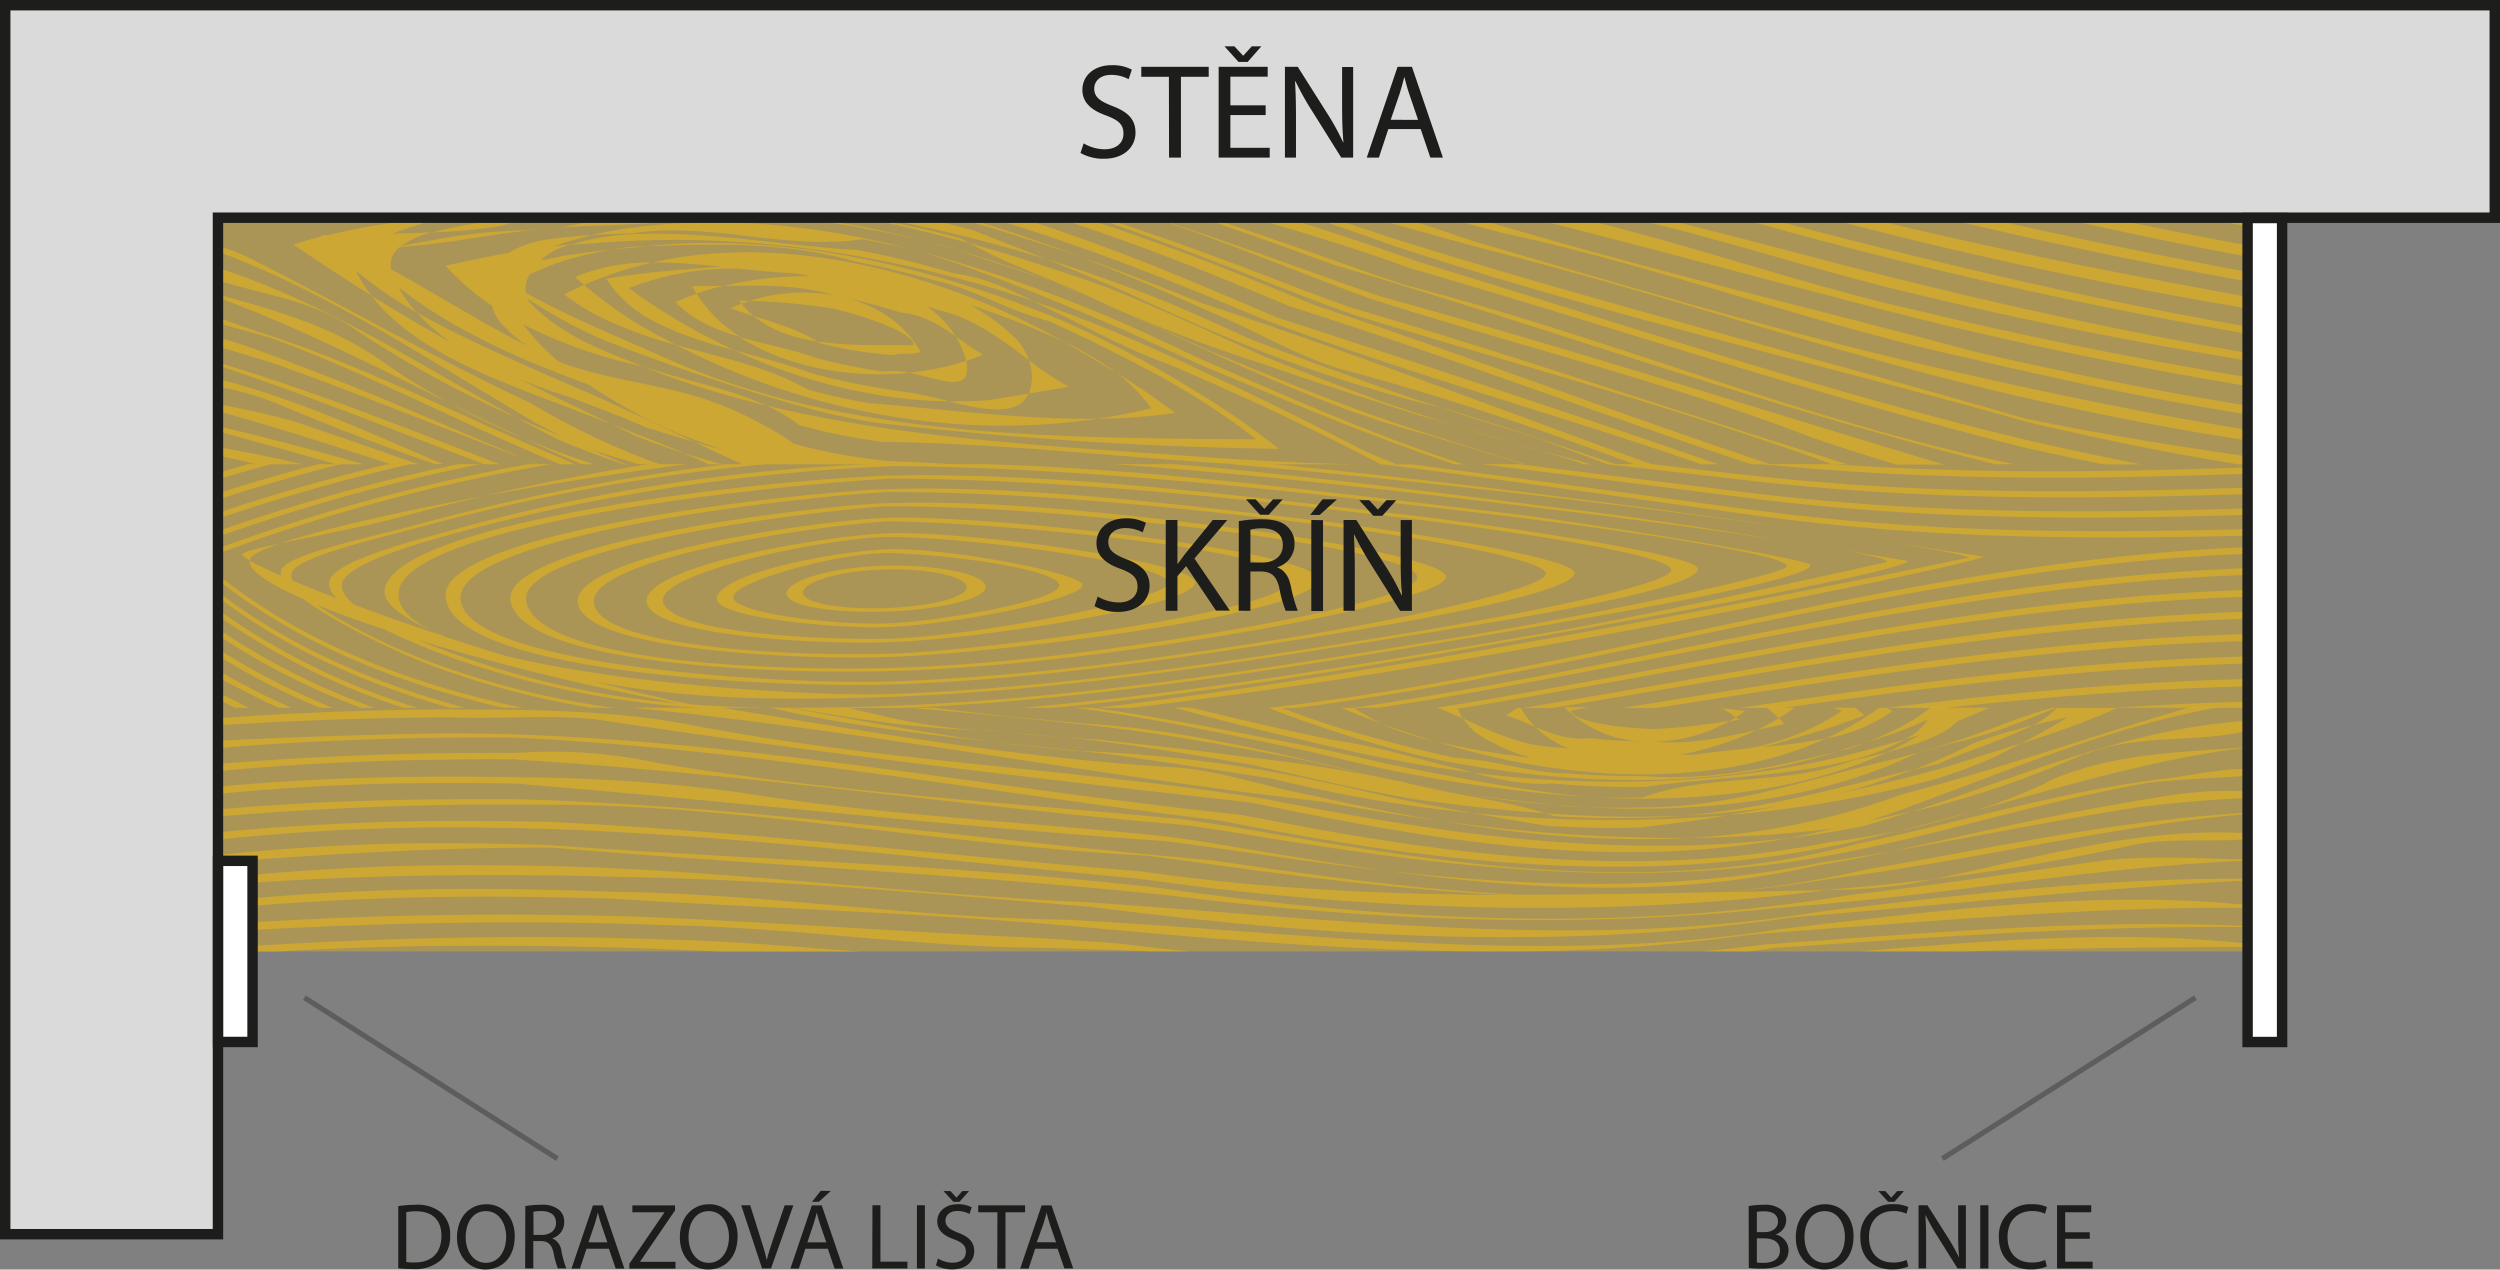 <svg id="Vrstva_1" data-name="Vrstva 1" xmlns="http://www.w3.org/2000/svg" width="479.79" height="243.64" viewBox="0 0 479.79 243.64"><rect x="0" y="0" width="479.79" height="243.64" fill="#808080" stroke="none"/><g style="opacity:0.37"><rect x="42.33" y="42.33" width="395.13" height="140.26" style="fill:#f1b90e"/></g><g style="opacity:0.49"><path d="M200.33,108.65c.51-.19,1-.38,1.55-.55l-2-.09C200,108.23,200.16,108.44,200.33,108.65Zm-25.1,19c-4.1-1.82-8.22-3.58-12.3-5.36-8.33-3.72-17.06-7.5-24.91-12a37.59,37.59,0,0,0,6.61,5.84q-7.74-4.32-15.27-9c8.88,11.58,26.59,17,41.76,23,1.43.53,2.83,1.06,4.23,1.6-2.23-1.09-4.47-2.17-6.68-3.26-3.73-1.75-7.4-3.57-11-5.41,3.18,1.32,6.42,2.47,9.59,3.49,5.05,1.88,10,3.71,14.5,5.72q4.71,1.53,9.48,2.86l-3.83-1.77C183.4,131.39,179.33,129.51,175.23,127.7Zm13.8,9.53c-2.25-.94-4.51-1.84-6.78-2.72s-4.54-1.85-6.9-2.75c1.61.79,3.21,1.58,4.84,2.36C183.1,135.25,186.05,136.27,189,137.23Zm25.75-21.36c-3.48-2.16-7.9-3.49-12.09-4.81C206,113.77,210.25,115.16,214.78,115.87Zm-16.58-6.31c1.42.53,2.94,1,4.49,1.5a15.84,15.84,0,0,1-2.36-2.41C199.61,108.93,198.89,109.23,198.2,109.56ZM177,112.88a80,80,0,0,0,10.74,3.67q-4.28-2.2-8.37-4.67a89.78,89.78,0,0,1-9.24-6.85c-1.29.56-2.58,1.17-3.85,1.82A44.27,44.27,0,0,0,177,112.88Zm36.85,9.1c-4.79-1.74-9.78-3-14.7-4.34A104.6,104.6,0,0,0,233,127q3.58.33,7.18.38a71.16,71.16,0,0,0-8.39-1.81A138.83,138.83,0,0,1,213.83,122Zm41.92,3a6.25,6.25,0,0,1-.34.92l7.71-1.31a61,61,0,0,1-7.64-5.08A9,9,0,0,1,255.75,125Zm-72.47-24.23-2.27,0a36.66,36.66,0,0,0-12.64,2.78c.57.51,1.16,1,1.74,1.5a70.16,70.16,0,0,1,10.81-3.73C181.7,101.09,182.49,100.9,183.28,100.72Zm6.84,1.29a158.18,158.18,0,0,0-15.78,1.79,24,24,0,0,0,7.41,7.21c5.34,3.12,11.3,4.95,17.38,6.63q-4.2-2-8.21-4.18a121.84,121.84,0,0,1-12.23-7.84,55.07,55.07,0,0,1,21-3.75c3.64.38,7.27.74,11,.91,1,.16,2,.35,3,.55a68.21,68.21,0,0,0-16.86,1.88c7.29-.15,14.23-.32,21.57,1.85a33.73,33.73,0,0,0-16.52,1,129.5,129.5,0,0,1,15.72,1.42c9.21,2.16,16.45,5.47,15.68,7.11-5.31-.1-12.15.24-18.5-.76.2.12.41.23.6.36a77.06,77.06,0,0,0,14.14,2.27c1.47-.43,3.77,0,5.16-.63-2.9-5.21-8-8.6-13.83-10.24,3.55.82,7,1.75,10.07,2.73,4.39.42,7.46,2.4,10.48,4.54a19,19,0,0,0-5.59-5.78l2.09.68c5.22,1.19,9.42,3.73,13.37,6.56,1.42,1,2.81,2.08,4.21,3.12a13.73,13.73,0,0,0-1.84-3.42,37.67,37.67,0,0,0-9.63-7.25c4.85,1.61,9.6,3.37,14.65,5.55,1.12.47,2.22,1,3.3,1.46l-1.25-.69c-22.34-12.28-51.71-20.22-77.43-14.41,4.48,0,8.84.38,13.18.82C194.3,101.66,192.18,101.83,190.12,102Zm37.4,19.64a120.65,120.65,0,0,1-12.9-2.63c-4.23-1.57-9.34-2.49-14.21-3.89l-.35-.11.71.47c8.48,5.25,20.09,7.36,30.86,6.47l.78-.07A13.91,13.91,0,0,0,227.52,121.65Zm12.69,5.72c1.91.47,3.84.93,5.67,1.21,4.34.69,8.09.43,9.53-2.71L248,127.13Q244.13,127.43,240.21,127.37ZM155.76,98.86c-4.13.74-8.18,1.6-12.23,2.48a48.14,48.14,0,0,0,8.94,7.69,7.88,7.88,0,0,0,2.39,4,22.42,22.42,0,0,0,4.45,3.74c-9-4.52-17.33-9.87-26.22-14.73a4.24,4.24,0,0,1,1.68-4.28c3.75-.25,7.5-.73,11.26-1.28,6.57-1,13.16-2.1,19.73-2.41l.29-.06-7.42.56a100.37,100.37,0,0,0-16,1.59c-2.56.43-5.1.91-7.63,1.38a18.12,18.12,0,0,1,5.9-2.59c-1.4.06-2.81.11-4.21.15l-3.36.08.45-.17c2.23-.81,4.73-1.6,7.26-2.34h-4.49c-3.77.5-7.53,1.08-11.27,1.84-1.49.3-3,.64-4.47,1l-1.18,0c.06.07.12.13.17.2q-2.75.69-5.48,1.55c5,3.43,10,6.69,15,9.84a27.77,27.77,0,0,1-3-4.81,79.45,79.45,0,0,0,11.63,8,27.46,27.46,0,0,1-3.45-4.81c8.33,6.53,18.46,11.65,28.81,15.75,2.56,1,5.17,2,7.79,3a105.9,105.9,0,0,0,14.59,8.23A113,113,0,0,0,197,136.71c-1.94-.5-3.87-1-5.8-1.55,2.27,1.05,4.54,2.11,6.81,3.15l2.55,1.15h40.75c-4.26-.24-8.54-.46-12.84-.63a110.93,110.93,0,0,1-18-3.29,70.49,70.49,0,0,0-18.39-9c-6.62-2-13.85-3-20.46-4.76-1.93-.5-3.8-1.06-5.59-1.72l-1-.47a45,45,0,0,1-6.56-6.94,97.33,97.33,0,0,0,23,8.06c-8.45-3.34-16-6.21-21.76-12.32a3.73,3.73,0,0,1-.46-.71A102.79,102.79,0,0,0,173,115.24c6.31,2.49,12.79,4.87,19.38,7.09s13.29,4.3,20,6.16a120.14,120.14,0,0,0,13.8,3,764.44,764.44,0,0,0,77.29,5c-2.65-2.1-5.4-4.13-8.22-6.06s-5.72-3.79-8.68-5.56c-3.82-2.33-7.76-4.59-11.81-6.74s-8.22-4.18-12.47-6.08C237.53,101.66,208.92,94.84,182,97.6c13-.45,26.74-.9,39.87,2.87,5.12,1,10.29,2.21,15.37,3.66,8,1.75,14.15,5.82,22,7.82,3.47,1.53,6.89,3.16,10.33,4.88s6.9,3.51,10.45,5.37q5,2.76,9.82,5.86t9.28,6.6c-33.84-.25-69.63-.17-101.38-10.91a136.57,136.57,0,0,1-13.34-5.3c-8.3-3.7-17-7.19-25.47-11.93a5.41,5.41,0,0,1,.72-3.48,60.45,60.45,0,0,1,6.15-2.5,71.11,71.11,0,0,1,9.83-2.32c-3.17.32-6.33.73-9.46,1.24-1.39.3-2.88.59-4.38.88a12.87,12.87,0,0,1,3.22-2.2c.81-.32,1.63-.59,2.46-.85-1.1.09-2.19.2-3.28.32q3.73-1.24,7.5-2.15c-2.61.16-5.22.4-7.85.74S157.85,97.37,155.76,98.86Zm77.31-.67,1.79.47c-.25-.08-.5-.17-.76-.24Zm-41.83-5.51H172.49c-2.16.39-4.31.82-6.44,1.34l3.75-.28C177,93.6,184.12,93.06,191.24,92.68Zm5.35,46.78c-2.54-.7-5.06-1.43-7.56-2.23,1.71.71,3.4,1.46,5.09,2.23Zm107.64-13.38c-5.19-2.22-10.44-4.51-15.74-6.81-4.25-2-8.58-4.07-13-6.08a295.13,295.13,0,0,0-40.65-14.53c13,4.1,25.78,9.45,38.68,14.92,4.21,1.93,8.43,3.87,12.72,5.81s8.44,3.58,12.67,5.34c12.52,5.24,25.14,10.31,38.26,14.73h1.71L334.5,138C324.73,134.68,314.6,130.52,304.23,126.08Zm-32-10.11a109.09,109.09,0,0,0,10.65,4.52q6.83,2.94,13.59,6c9,4.09,17.82,8.37,26.61,13h3.08c-2.11-.83-4.25-1.72-6.36-2.63-6.61-3.43-13.35-6.85-20.21-10.17q-5.13-2.49-10.37-4.88-6.6-3.18-13.48-6.15c-4.58-2-9.24-3.85-14-5.6q-2.64-1-5.32-1.86c1.89.94,3.74,1.88,5.62,2.72C265.42,112.58,268.78,114.32,272.22,116ZM174.66,94.79c-1,.2-2,.43-3,.67,2.49-.16,5-.25,7.43-.29,15.21-2.4,29.39,3.29,44.4,1.1,3.17.55,6.37,1.2,9.56,1.92C214.22,93.37,194.42,91.23,174.66,94.79Zm-16.45-2.11h-5.43c-3.47.53-7.1,1.09-10.29,1.87-.53.13-1,.27-1.55.41a116.06,116.06,0,0,0,12.88-1.18C155.28,93.38,156.75,93,158.21,92.68ZM446.4,130.61c-40-11.7-82-22.23-122-34.82q-4.66-1.59-9.35-3.11h-3.49q6.93,2.32,13.8,4.8c39.7,13.08,81.89,22.64,122,33.92q6.56,1.53,13.13,2.95c9,1.93,18,3.66,27.13,5.11h7.86v-.68c-10.74-1.46-21.47-3.07-32.19-4.95Q454.85,132.36,446.4,130.61Zm-299.89-9.44c-13.11-6.7-26-13.94-39.12-20.55a36.28,36.28,0,0,0-7-2.89v1.1c20.71,7.81,38.81,19.91,57.24,30.77a90.41,90.41,0,0,0,8.12,4.44q-4.43-1.72-8.75-3.63c2.92,1.59,5.86,3.14,8.83,4.61,3.94,1.62,7.92,3.08,11.93,4.44h.46c-2.12-.86-4.24-1.75-6.34-2.7q4.41,1.43,8.85,2.7h3.88a143.19,143.19,0,0,1-24.85-11.81C155.28,125.58,150.89,123.4,146.51,121.17Zm-46.16-19.25v2.42c8.27,2.46,17,3.74,24.35,8.26a205.42,205.42,0,0,0,28.07,15.91q2.08,1,4.19,1.9c-1.26-.69-2.53-1.38-3.79-2.09C136.1,118.79,119.5,108.19,100.35,101.92ZM279,128.7q-5.15,1.26-10.35,2a112.52,112.52,0,0,0,14.94-1.1q-4.53-3.39-9.35-6.48l-2.06-1.31A33.84,33.84,0,0,1,279,128.7Zm-54.32-1c-3.82-.66-7.69-1.51-11.53-2.56-5.68-3.19-11.8-5-17.95-6.61-2.48-.66-5-1.29-7.43-2,2.23,1.15,4.48,2.25,6.78,3.28,21.78,9.78,46.37,14.19,70.24,11.41,1.29-.14,2.57-.32,3.86-.51C254.3,130.9,239.59,128.92,224.63,127.7Zm-32.91-21c-1.45.51-2.83,1.06-4.09,1.65,3.2,3.41,7.69,5.27,12.43,6.66A26.89,26.89,0,0,1,191.72,106.71Zm54.92,11.7a58.29,58.29,0,0,1-5.24-3.51,17.55,17.55,0,0,1,2,4.74C244.49,119.27,245.59,118.86,246.64,118.41Zm-3,2.21c-.06-.34-.16-.65-.24-1a50.48,50.48,0,0,1-11,2.25C238.1,123,244.06,125.78,243.61,120.62ZM182,97.6l-2.62.09c-1.26.15-2.51.33-3.75.53,1.31-.13,2.62-.24,3.93-.34Zm45.37,37.55c22.81.26,45.87,3,68.32,4.31h23.06c-3.82-.07-7.63-.17-11.44-.34-5.29-.23-10.56-.55-15.81-.88-28.78-2.14-58.7-3.37-86.38-10.06a31.31,31.31,0,0,1,6.3,3.75A114.09,114.09,0,0,0,227.36,135.15Zm-27.83-8.4q2.78.75,5.58,1.43a61.47,61.47,0,0,0-7.75-2.86c-5.17-1.58-10.6-2.81-15.59-4.56l-.24-.06c1.19.48,2.41,1,3.65,1.47C189.87,123.91,194.66,125.42,199.53,126.75ZM270,120.32a59.37,59.37,0,0,0-8.08-4.5c3.52,1.94,6.91,4,10.17,6C271.45,121.32,270.76,120.81,270,120.32Zm-13.6-12.15c-4.63-2.31-9.46-4.59-15.42-5.38a178.23,178.23,0,0,0-18.36-4.45c-13.91-.77-28.83-3.79-43.9-3a47.6,47.6,0,0,0-11.3,2c1.33-.11,2.67-.2,4-.25C200.43,94.56,229.68,99.12,256.44,108.17Zm-64.72-1.46c1.61-.56,3.32-1.07,5.11-1.5-2,0-3.92.07-5.93.05C191.15,105.76,191.43,106.24,191.72,106.71Zm-91.37,26.56q11.15,3,22.18,6.19h5.32c-9.06-2.61-18.2-5.05-27.5-7.21Zm0-8.63a59.69,59.69,0,0,1,10.53,3q15.16,6.45,30.64,11.77H143c-14.29-6.12-27.91-12.41-42.69-16.22Zm0,3.37v1.36c11,3.08,21.85,6.56,32.7,10.09h5.43c-7.83-2.7-15.71-5.44-23.74-8.16C109.86,129.9,105.11,128.9,100.35,128Zm0,9.84c2.33.52,4.65,1.06,7,1.61h8.78c-5.2-1.21-10.45-2.3-15.76-3.22Zm227-32.91c-5-1.67-9.87-3.41-14.73-5.13q-10.31-3.66-20.75-7.13h-1.72c2.67.91,5.32,1.83,8,2.76q7.94,2.81,15.81,5.7c42.42,12.55,83.77,27.5,127.1,38.32h3.6l-3-.65C403.16,130.64,366.28,114.94,327.31,104.94ZM159.15,138.58l2.15.88h.27l-2.74-1Zm-58.8-18.51v.59c17,5.61,33.75,12.5,50.7,18.8H154l-4.12-1.58C133.51,131.56,117.3,125.14,100.35,120.07Zm346.12,14.6c-39.41-9.43-77.09-22.2-116-34Q323,98,315.48,95.55c-3-1-6-1.93-9-2.87h-6.4q6.72,1.89,13.38,4,7.67,2.42,15.26,5.15c39.2,11.39,78,24.4,117.31,34.29q6.57,1.47,13.15,2.83l2.55.52H469c-3.12-.61-6.24-1.23-9.35-1.89Q453,136.19,446.47,134.67Zm-294.61-2.42c-14.87-6.68-29.7-13.69-45.59-18.67-1.91-.65-3.89-1.4-5.92-2.13v1.09c3.36.87,6.74,1.78,10.26,2.86,14.42,5.38,28.27,12.24,42.22,18.54,4.23,1.91,8.47,3.77,12.74,5.52h2.8l-1.58-.73C161.78,136.66,156.82,134.47,151.86,132.25Zm-51.51-17V117c3.41,1,6.8,2,10.19,3.08,16.14,5.73,31.59,12.12,47.06,17.91l1.23.45C145.62,133,132.45,127,118.57,121.71,112.73,119.53,106.62,117,100.35,115.23Zm206.43-13.74c-8.42-3-16.87-6-25.36-8.81h-.14c8,2.84,15.89,5.85,23.77,8.91,5.19,2,10.36,4,15.78,6,28.05,9,56.47,15.8,85,26.72,5.49,1.89,10.85,3.61,16.21,5.19h9.1c-36.26-10.87-71.79-22.24-108.19-32.29C317.37,105.34,312.08,103.4,306.78,101.49Zm103.77-8.81c27.9,7.35,56.46,13.25,84.93,17.87v-2.17c-25.64-4.54-51.52-9.55-76.94-15.7Zm22.56,0c20.7,4.84,41.56,9.17,62.37,12.74v-1.79c-18-3.22-36.12-6.92-54.13-10.95Zm22.61,0c13.15,2.94,26.39,5.67,39.76,8V98.58q-15.24-2.77-30.35-5.9ZM435.93,122.3c-32.2-7-63.53-16.44-95.18-25.68q-5.85-2-11.7-3.94h-5.78L327.93,94q7.38,2.08,14.81,4.09c35.4,8.92,70.78,21.23,105.79,29q6.57,1.48,13.16,2.84c11.19,2.29,22.46,4.27,33.79,5.83v-1.95c-15.55-2.37-31-5.29-46.43-8.61Q442.47,123.81,435.93,122.3Zm55.65-29.62h-8.12q6,1.16,12,2.26V93.43Zm-64.52,17.51c-22-4.89-42.32-12.18-64.13-17.51h-9.16c25.33,6.37,51.75,13.71,77.17,20q8.55,2,17.15,3.89,23.57,5.1,47.39,8.86v-1.68c-17.9-2.86-35.71-6.19-53.42-10.12Q434.55,112,427.06,110.19ZM398.78,92.68h-5.29L399,94.22a969.63,969.63,0,0,0,96.45,21.24v-1.41c-32.41-5.3-64.66-12.94-96.08-21.2ZM259.57,104.33c-5.78-2.21-11.73-4.24-17.78-6C247.53,100.27,253.63,102.18,259.57,104.33Zm153.36-2.81c-11.39-3-23.09-6.06-34.29-8.84h-5.71C391.56,97.11,409,103,427.84,107.31q7.49,1.78,15,3.44c17.45,3.82,35,7,52.63,9.79v-1.47c-22.72-3.62-45.33-8.43-67.62-13.83Q420.36,103.43,412.93,101.52Zm24.19,16.35c-30.64-8.22-62.5-15.69-92.62-24.68l-1.7-.51h-5.37q4.62,1.25,9.27,2.45c30.48,6.54,59,17.45,90,24.14q6.54,1.58,13.1,3c15.1,3.38,30.31,6.32,45.64,8.51v-1.66c-15.17-2.22-30.25-5.08-45.24-8.34Q443.67,119.39,437.12,117.87Zm-84,18.9.17,0-.19,0Zm-1.29-.31,1.27.31-4.35-1.28ZM237.4,92.68h-7.89a288.07,288.07,0,0,1,29.34,7.41q-7.1-2.84-14.21-5.58C242.22,93.85,239.8,93.25,237.4,92.68Zm78.21,31.91c-5.12-1.93-10.25-3.94-15.39-6-4.88-2.24-9.83-4.51-14.83-6.74s-10.07-4.41-15.21-6.47c-8.54-3-17.27-5.9-26.09-8.36,7.79,4.38,17.16,7.35,24.87,11.06-3-1.36-6.18-2.61-9.39-3.78q5.19,2,10.19,4.17l1.33.67c1.08.48,2.16.94,3.25,1.4,2.18,1,4.36,2,6.55,3,6.59,3.09,13.21,6.19,20,9.11,5,2.16,10,4.23,15.16,6.12s10.42,3.59,15.85,5c4.7,1.43,9.43,2.86,14.15,4.32,1.35.41,2.69.84,4,1.27h.44l-1.74-.53q-7.57-2.33-15.15-4.75c-9.73-3-19.45-6.66-29.21-10.58-4.88-1.95-9.76-4-14.66-6q-6.13-2.81-12.4-5.64l-2.29-1.07q2.85,1.22,5.73,2.36,9.76,3.9,19.8,7.1,7.4,2.6,14.85,5t14.93,4.8c2.25.6,4.5,1.22,6.73,1.85q-3.08-.93-6.14-1.91C325.85,128.38,320.73,126.52,315.61,124.59ZM337.1,132l4.9,1.48,6.71,2c-2.51-.8-5-1.57-7.56-2.31ZM235.36,96.54c2.15.56,4.3,1.15,6.43,1.77l-1.61-.55Q237.77,97.12,235.36,96.54ZM213,92.68a89.31,89.31,0,0,1,11.32,1.59c3.62.61,7.31,1.37,11,2.27a186.8,186.8,0,0,0-18.67-3.86Zm149,46.78h1.35q-5-1.49-10.1-2.65C356.25,137.55,359.16,138.45,362,139.46ZM227.29,92.68h-1.22c6,1.23,12.05,2.71,18,4.37q-.81-.45-1.59-.93C237.39,94.73,232.3,93.59,227.29,92.68Zm-63.38,44.24c1.93.88,3.88,1.72,5.84,2.54H172c-4.51-1.5-8.93-3.11-13.26-4.89C160.46,135.36,162.16,136.15,163.91,136.92Zm130.78-34.39c-8.92-3.55-17.94-6.87-27.08-9.85h-5.13c9.17,3,18.21,6.36,27.17,9.92,5.33,2.13,10.62,4.32,15.93,6.54,29.78,9.42,58.94,20.5,88.56,30.32h3.66c-29.28-9.76-58.09-20.75-87.53-30.57C305.05,106.74,299.89,104.6,294.69,102.53Zm6.24.72c-9.75-3.72-19.58-7.31-29.5-10.57H269.7c10.87,3.73,21.61,7.89,32.3,12.11,5.4,2.13,10.84,4.26,16.63,6.23,31.29,9.52,60.84,17.49,91.09,28.44h2.95c-31.92-9.83-63.83-20.86-95.42-30.09C311.64,107.38,306.29,105.3,300.93,103.25ZM144.13,127.6a144.83,144.83,0,0,0,13.7,6.6l.91.37q-5.28-2.43-10.45-4.93ZM100.35,107v.62c15.21,5.66,29.27,12.85,43.78,20a129.87,129.87,0,0,1-12.86-8C122,113.1,111.3,110,100.35,107Zm186.41-2.65c-10.33-4.27-20.75-8.28-31.36-11.68h-5.67c11.41,3.47,22.64,7.54,33.71,11.95,5.45,2.16,10.85,4.41,16.26,6.68,28,10.69,56.27,18.23,84.82,28.15h3.28c-28-9.71-55.84-18.8-84.62-28.15C297.67,109,292.23,106.63,286.76,104.36ZM336.14,129l-1.59-.39,7.75,2.49c3.57,1.05,7.13,2.18,10.66,3.36q6.77,2.4,13.55,5h1.57c-6.92-2.39-13.92-4.64-20.85-7Q341.62,130.75,336.14,129Zm-22.72-7.79q-8-2.94-16-6c-5.13-2.41-10.31-4.73-15.56-6.92-7.45-3-15.15-5.76-23-8.21,5.16,2.07,10.32,4.19,15.51,6.44q4.9,2.28,9.91,4.55c6.68,3,13.52,5.89,20.62,8.51,5.08,1.82,10.21,3.54,15.41,5.12q7,2.13,14.25,3.86l-5.13-1.65C324.07,125.06,318.75,123.13,313.42,121.17Zm-41-19q-3.37-1.25-6.78-2.44,4.29,1.66,8.55,3.43c5.39,2.23,10.75,4.58,16.07,7,8.53,3.48,15.75,8,24.67,10.86,19.6,5.16,38.08,11.47,56.75,18.4H375c-28.75-10.39-57.21-21.39-86.23-30.91Q280.64,105.27,272.44,102.22Zm-29.06-9.54q11.28,3.21,22.28,7.1c-6.78-2.62-13.64-5-20.58-7.1Z" transform="translate(-58.03 -50.35)" style="fill:#f1b90e"/></g><g style="opacity:0.49"><path d="M324.59,194.5c-3.51-.86-7.06-1.61-10.71-2.13q-6.88-1.41-13.74-3t-13.69-3.25H283.2c4.66,1.26,9.34,2.5,14.09,3.68q5.25,1.31,10.55,2.51c4.5,1.11,9.05,2.15,13.67,3.09s9.27,1.78,14,2.5c1.75.26,3.5.49,5.25.71-1.93-.5-3.83-1-5.74-1.43C331.55,196.32,328.1,195.36,324.59,194.5Zm83.92-2.45a120,120,0,0,1-12.08,1.66c1.91-.5,3.78-1,5.6-1.58a138.91,138.91,0,0,0,13.78-4.48,22,22,0,0,0-1.74-1.48H410c.5.21,1,.41,1.49.63a48.24,48.24,0,0,1-18,7.2c-3.36.33-6.73.66-10.1,1.18-.95,0-1.91.06-2.86,0a60.82,60.82,0,0,0,14.73-4.75c-6.54,1.45-12.75,2.87-19.9,2.26a30.34,30.34,0,0,0,14.63-4,123,123,0,0,1-14.51,1.58c-8.84-.27-16.18-1.93-15.89-3.55,1-.19,2.16-.42,3.3-.65h-4.64A22.52,22.52,0,0,0,373,192.66c-3.41-.09-6.72-.3-9.76-.63-4.06.43-7.31-.8-10.56-2.18A19.35,19.35,0,0,0,359.1,194l-2.06-.22c-5-.12-9.41-1.65-13.66-3.48-1.54-.67-3.05-1.37-4.57-2.05a14.25,14.25,0,0,0,2.5,2.75,38.08,38.08,0,0,0,10.47,4.78c-4.77-.56-9.48-1.29-14.58-2.33q-1.68-.33-3.33-.72c.44.13.86.27,1.3.39C358.33,200.16,386.76,202,408.51,192.05Zm12.75-5.25c-.39-.22-.8-.42-1.19-.63h-1.33a60,60,0,0,1-8.24,4.93c-.66.33-1.32.64-2,1,.68-.14,1.36-.28,2-.44A32,32,0,0,0,421.26,186.8ZM391.19,188c-.42.27-.84.54-1.27.79l1.87-.29C391.59,188.32,391.39,188.17,391.19,188Zm-50.46,10.66c4.75,1.24,9.66,2.42,15.23,2.05a174.86,174.86,0,0,0,17.64.66c12.73-1.84,26.92-1.84,40.31-5.28a42.08,42.08,0,0,0,9.7-3.83q-1.75.51-3.57,1C394.58,200.73,367.08,201.94,340.73,198.66Zm56.35-12.49a25.12,25.12,0,0,1,2.34,2,35.16,35.16,0,0,0,3-2Zm2.34,2a46.59,46.59,0,0,1-4.23,2.29c1.75-.39,3.51-.78,5.33-1.14C400.17,189,399.8,188.56,399.42,188.19ZM364.26,203.4l-1.73-.1.74.08ZM210,186.17c12.15,2.14,24.3,4.05,36.41,4.31-8.87-.37-17.28-2.19-25.53-4.31Zm99.08,8.33c4.33,1.05,8.74,2.1,13.2,3.11a288.11,288.11,0,0,0,40.22,5.69C349.81,202,337,199.48,324,196.9c-4.27-1-8.55-2-12.9-2.92s-8.49-1.69-12.74-2.51c-10.14-2-20.31-3.82-30.65-5.3h-3.37c9.24,1.22,18.94,3,28.92,5.05C298.47,192.28,303.77,193.39,309.11,194.5Zm101.33.12,2.34-.56c1.1-.36,2.18-.75,3.25-1.16-1.15.36-2.3.7-3.46,1Q411.52,194.29,410.44,194.62Zm7.3,1.21c.85-.37,1.69-.76,2.52-1.15q-3.3.88-6.63,1.61c-13.11,4.94-27.3,2.39-40.28,7.1-3,.08-6,.08-9.09,0C382.44,204.31,400.81,202.63,417.74,195.83ZM373.8,199.3c-4.85,0-9.82-.12-14.75-.5-7.65-.12-14.19-2.67-21.76-3-3.51-.75-7-1.6-10.52-2.52s-7.08-1.9-10.74-2.94q-5.22-1.56-10.3-3.49l-1.65-.64h-2.53q3.92,1.56,7.92,2.93,6,2.11,12.31,3.92c4.18,1.2,8.43,2.28,12.74,3.21,24.86,4.85,52.33,5.79,75.92-1.61C398.86,197.4,386.56,200.31,373.8,199.3Zm60-10.59c2.05-.82,4.06-1.67,6.06-2.54H428.55a48.74,48.74,0,0,1-4.23,2.86A59.9,59.9,0,0,1,416,192.9c2.78-.86,5.52-1.8,8.22-2.84l3.73-1.59a10.92,10.92,0,0,1-2.35,2.58c-.66.43-1.33.83-2,1.21,1-.28,1.93-.58,2.88-.88q-3,1.8-6.23,3.3,3.47-.93,6.9-2.09C429.45,191.69,432.26,190.44,433.77,188.71Zm-84.46-2.54c-.79.47-1.55,1-2.27,1.48,2,.61,3.77,1.43,5.59,2.2a17.82,17.82,0,0,1-2.81-3.68Zm68.59,46.52-3,.25H435.1c19.75-.65,39.52-.85,59.29-.85C469.15,228.6,443.48,230.56,417.9,232.69Zm4.31-9.14-14.39,1.67c-41.93,7-85,2.45-128-.77-4.77-.36-9.55-.7-14.35-1-34.1-1.6-69-6.24-102.5-6.89-4.19-.09-8.38-.15-12.56-.15a450.56,450.56,0,0,0-50,2.42v1.4c20.71-1.67,41.62-2.13,62.56-1.87,4.18,0,8.37.13,12.54.25,30.75.45,61.32,3.24,92.12,5.81q8.36,1.08,16.71,2c39,4.33,78.18,5.74,117.55,0l15.45-1.34c25.66-2.24,51.16-4.85,77.08-6C469.83,218.49,446.13,220.82,422.21,223.55Zm72.18-12.84c-22.43-2.61-43,3.71-65.14,8.34q18.94-2.36,37.85-6.48C475.84,210.71,485.66,212.57,494.39,210.71Zm-322.3,19.58c-23.94-.38-47.77.35-71.54,2l0,.68h10.6c25.1-1.5,50.55-1.37,75.79-.42,3.23.12,6.44.28,9.65.42H223.3c-12.21-.86-24.3-2-36.83-2.29Q179.27,230.41,172.09,230.29Zm86.28.13c-24.85-1.12-51-3-76-4.08q-8.21-.27-16.42-.38c-21.88-.3-43.68.25-65.45,1.81l0,1.42c23.81-1.47,47.65-2.13,71.59-1.68q7.18.13,14.38.41c24.14.45,47.06,4.17,71.44,4.32l13.17.4,8.18.3h7q-6.7-.66-13.42-1.51C268,231.08,263.2,230.75,258.37,230.42Zm154.82,0c-5.41.39-10.83.77-16.3,1.18q-6,.75-12.09,1.34h8.88c1.57-.2,3.13-.41,4.7-.64l16.06-1.1c26.74-1.81,53.35-3.41,79.95-2.83C467.1,226.63,440.24,228.51,413.19,230.42Zm2.28-3.59c-5.23.59-10.45,1.2-15.71,1.81-39.45,6.27-79.48,2.07-119.83-.72-5.76-.39-11.54-.76-17.32-1.07-29.09-.34-57.47-5-87.11-5.36q-6.28-.23-12.56-.36a499.45,499.45,0,0,0-62.54,2.17l0,1.41A566.16,566.16,0,0,1,163,222.55q6.27.09,12.55.28c29.64,1.82,60.2,2.75,89.56,5.37q8,.74,16.05,1.43c21.07,1.82,42.31,3.3,63.46,3.31h.22a345.18,345.18,0,0,0,49-3.19c5.64-.49,11.22-.9,16.79-1.31,27.87-2.05,55.84-4.37,83.81-3.79C467.79,221.17,441.61,223.85,415.47,226.83Zm-81.68-40.66c1.69.64,3.36,1.36,5,2.12a10.09,10.09,0,0,1-1.08-2.12ZM424.54,220c1.58-.3,3.15-.62,4.71-.95-1.71.21-3.42.42-5.13.61q-7.17.79-14.33,1.35l-1.23.15,3.51-.06A110.55,110.55,0,0,0,424.54,220ZM323.22,189.2a37.44,37.44,0,0,1-5.3-3h-2.48c1.85.77,3.71,1.52,5.6,2.22C321.76,188.67,322.49,188.93,323.22,189.2Zm64.35-3,.9.09-.21-.09Zm.9.09a16.46,16.46,0,0,1,2.72,1.74c.58-.38,1.15-.78,1.69-1.2C391.47,186.58,390,186.42,388.47,186.26Zm-238.1,22.9q6.28.06,12.55.23c37.85,1.32,75,6,113,9.49q7.35,1,14.73,1.91c38.94,4.56,78.6,5.34,117.92.37-6.5.11-13,.25-19.51.38,6.73-.57,13.47-1.41,20.21-2.57,5.78-.73,11.55-1.61,17.32-2.57,23.06-3.83,46-8.94,68.9-10.34-22.51.58-44.17,4.79-66,8.78q-6.56,1.2-13.16,2.33A199.87,199.87,0,0,1,389,221.54c-13.35.28-26.72.54-40.11.51-14.19-.77-28.38-2.4-42.5-4.34-5.23-.71-10.45-1.47-15.66-2.25-44.07-3.82-87.73-10.33-132.33-11.7q-7.28-.09-14.54,0c-14.52.08-29,.62-43.41,1.88l0,1.38c16.36-1.39,32.88-2.12,49.44-2.27,5.52,0,11,0,16.51.06,36.62.37,73.73,7.81,111.32,9.72,4.93.59,9.73,1.28,14.54,1.94,17.94,2.49,36.07,4.68,54.29,5.63-18.11-.09-36.23-.73-54.34-2.63-5-.53-10-1.15-15-1.87-38.14-3.12-76.35-7.77-114.19-9.53q-6.27-.14-12.55-.16a490,490,0,0,0-50,2.12v1.39A434.34,434.34,0,0,1,150.37,209.16Zm183.5-16.39c-3.65-1.11-7.21-2.31-10.65-3.57.74.35,1.49.68,2.26,1A59.71,59.71,0,0,0,333.87,192.77Zm-83-1.92c2.46.25,4.92.49,7.38.69l3.94.31-4.78-.44Zm-4.39-.37h0Zm244,3.1c1.69-.16,3.39-.32,5.08-.53C493.78,193.19,492.08,193.38,490.4,193.58Zm-53.24,12.27c-1.41.39-2.83.79-4.26,1.17-3.5,1-7,1.89-10.63,2.79l.91-.19A133.75,133.75,0,0,0,437.16,205.85Zm32.13-.72a247.88,247.88,0,0,1,26.19-1.86c-10.91-2.79-22.92,0-33.83,1.86-13.81,2.42-27.16,5.74-40.41,8.49l1.21-.2C437.82,210.8,453.32,207.57,469.29,205.13Zm-312-9c42.43,2.54,86.08,9,128.38,12.56,5.54.78,10.87,1.68,16.21,2.55,37.35,6.07,75.1,10.12,111.79,2.33,4.7-.94,9.4-2,14.11-3.16,14.13-3.44,28.3-7.44,42.63-9.89,8.73-.93,16.37-.93,25.1-1.85-6.54-1.86-14.18,0-20.74.92-15.55,1.75-30.64,5.71-45.69,9.34-5,1.21-10,2.38-15.06,3.42-37.7,9.94-75.75,4.27-113.48-2.3-5.4-.94-10.82-1.87-16.53-2.59-34.09-3.22-65.74-5.08-99.58-10.65a95,95,0,0,0-27.14-2c-4.68,0-9.4,0-14.11.06-14.15.21-28.33.84-42.59,2l0,1.37c14.27-1.32,28.46-2,42.61-2.12Q150.22,196,157.26,196.09Zm250.28,20.17c4.48-.79,8.93-1.65,13.38-2.57l.32-.07c-4.71.8-9.42,1.55-14.17,2.25-27.77,5.64-55.54,4.63-83.33,1.5C351.66,221.21,379.69,222.77,407.54,216.26Zm43.19-15.78a125.35,125.35,0,0,1-13.57,5.37c17.71-4.94,34.85-10.11,53.24-12.27C476.82,194.79,463.35,194.7,450.73,200.48Zm7.64-5.57c12-4.65,25.11-.93,37.11-6.51-23.65,0-45,9-66.65,16.35-1.31.45-2.62.88-3.93,1.31,1.42-.33,2.84-.68,4.25-1A193.22,193.22,0,0,0,458.37,194.91Zm-300,5.87c41.33,3.42,81.71,8.07,122.71,10.89,5.45.64,10.7,1.42,15.94,2.18,8.91,1.3,17.82,2.52,26.73,3.52-8.41-1.16-16.81-2.51-25.19-3.93-5.17-.86-10.34-1.75-15.69-2.49-27.51-3-54.8-4-83.17-8.61a324.54,324.54,0,0,0-41.33-2.87q-7.25-.14-14.51-.13c-14.52,0-29,.53-43.37,1.86l0,1.38a426.67,426.67,0,0,1,43.39-2C148.68,200.6,153.53,200.67,158.36,200.78ZM144.23,188c9.61.4,18.34-.53,28.17.4,42.57,6.51,82.95,11.15,125.44,15.94,5.54,1.11,11,2.23,16.51,3.27,28.79,5.48,57.72,9,87.06,3.57-28,3.42-56.27.51-84.14-4.41q-8.16-1.44-16.3-3.06c-36.89-6-72.91-6.94-111.11-14.38-15.28-2.79-30.56-2.79-45.62-2.83q-7.23,0-14.47.22c-9.65.25-19.31.7-29,1.42l0,1.36q14.55-.92,29-1.26Q137,188.06,144.23,188ZM148,213.2c5.33-.13,10.66-.2,16-.17,39,3.26,79.35,5.11,118.55,9.17q8.26,1.05,16.56,1.89c33.17,3.35,66.63,4,99.79.54,5.44-.45,10.78-.92,16.11-1.45,26.61-2.67,52.79-7.24,79.39-7.82-10.91,0-20.74-.93-31.65,0-11.28,1.55-22.32,3.2-33.26,4.68q-8.21,1.13-16.37,2.07c-38.88,6.49-78.1,5.41-117.19.68q-7.34-.89-14.66-1.94c-39-4.56-79.39-5.49-118.33-8.35q-6.28-.19-12.56-.27a403.16,403.16,0,0,0-50,2.17v1.4C116.18,214.65,132,213.61,148,213.2Zm276.93-7.14q-4.29,1-8.62,1.81a80.67,80.67,0,0,0,8.26-2.74c19.27-7,38.54-15.37,59.1-19H478.2c-.42.12-.86.23-1.27.37C463.5,190.45,450.08,195,436.6,199c-4.49,1.33-9,2.6-13.5,3.76A136.49,136.49,0,0,1,382,211.16a245.46,245.46,0,0,0,27.92-1.81q-4.28,1.05-8.52,1.83,7.2-.87,14.4-2.33C418.85,208,421.88,207,424.9,206.06ZM382,211.16a329.19,329.19,0,0,1-47.52-3.26C350.33,210.54,366.22,212,382,211.16ZM309.73,203c-8.54-1.58-16.18-4.36-24.91-5.29C255,196,227,191.22,196.63,186.17H179.38c44.32,4.39,88.08,12.93,132.17,18q8.1,1.49,16.23,2.74c2.24.34,4.47.65,6.71,1q-4.28-.72-8.55-1.53C320.53,205.34,315.13,204.19,309.73,203ZM156.32,191.9c45.55,2.08,90.3,10.44,135.72,15.91,5.24,1,10.42,2,15.62,2.9C344,217.12,381,219.94,417,211.1c1.77-.41,3.5-.86,5.24-1.29-4.37.9-8.77,1.61-13.23,2.19-32.62,6.48-64.92,3.38-96.86-2.27-5.32-.95-10.64-2-16-3-50.68-5.33-100.89-15.55-152-15.65q-7.25.1-14.49.3-14.49.39-29.06,1.1l0,1.37c13.9-1.13,27.83-1.72,41.77-1.91Q149.38,191.86,156.32,191.9Zm269.38,3-3.31.94c-16.41,3.64-31.69,9.58-49.28,9.45-3.42.11-6.93.09-10.5,0C384.71,206.48,407,203.91,425.7,195ZM362.61,205.3q-3.12-.17-6.24-.42l1.59.2C359.52,205.18,361.07,205.25,362.61,205.3Zm-23.75-2.61c-3.44-.57-6.86-1.2-10.21-1.9-.46-.12-.92-.24-1.36-.37-1.09-.23-2.19-.44-3.28-.66l-6.65-1.55c-6.71-1.58-13.44-3.18-20.27-4.57-5-1-10.06-2-15.16-2.75s-10.28-1.35-15.53-1.65c-4.59-.44-9.2-.86-13.82-1.31s-9.25-1-13.88-1.55l-1.61-.21h-4.44l2.51.22q7.38.66,14.77,1.36t14.82,1.52c9.51.93,19.18,2.47,28.94,4.22,4.88.87,9.78,1.8,14.7,2.75,4.15.94,8.34,1.9,12.57,2.83l2.33.54c-1.92-.37-3.83-.74-5.75-1.08-6.51-1.16-13.06-2.09-19.6-2.79q-7.31-1-14.63-1.84t-14.64-1.61q-3.27-.19-6.52-.44,3,.27,6,.6c5,.64,10.1,1.38,15.19,2.19s10.22,1.68,15.35,2.57c4.95,1.14,10,2.28,15,3.38s10.16,2.14,15.3,3.06c8.45,1.19,17,2.17,25.58,2.78-8.1-2.53-17.27-3.49-25.14-5.44C332.53,201.67,335.68,202.22,338.86,202.69Zm107.38-13.94c2.16-.83,4.28-1.71,6.4-2.58h-.71c-3,.85-5.89,1.85-8.8,2.91a179.64,179.64,0,0,1-17.19,5.76l-.24.11,6.54-1.85A89.66,89.66,0,0,0,446.24,188.75ZM338.86,202.69c5.76.94,11.62,1.69,17.51,2.19C350.71,204.16,344.74,203.55,338.86,202.69Zm-75.09-8.25,1.53.06-7.59-.83c-3.49-.3-7-.67-10.44-1.09-12.37-1.73-25-4-37.62-6.41h-3.78c15.29,3.65,31.26,5.18,47,7.1C256.56,193.64,260.18,194,263.77,194.44Zm-17.17-4,4.23.37-3-.32Zm195,4.8,4.3-2.25c-4.16,1.34-8.35,2.63-12.54,4q-4.92,1.47-9.93,2.74-6.3,1.54-12.64,2.95c3.4-.87,6.75-1.88,10-3.07q2.25-.75,4.49-1.61c-14.46,3.54-28.91,7.63-44,8.85a159.76,159.76,0,0,0,18.16-1.82c-3.2.62-6.42,1.19-9.68,1.73A227.49,227.49,0,0,0,429,200,95.67,95.67,0,0,0,441.56,195.28ZM373,209.14c5.73-.64,11.31-1.44,16.8-2.34a268.48,268.48,0,0,1-49.2-.42c4.74.84,9.46,1.65,14.19,2.44A174.59,174.59,0,0,0,373,209.14Zm-18.34-2.71c.56.18,1.12.36,1.66.55,5.72.37,11.34.47,16.77.29,2.77,0,5.51-.16,8.23-.38A228.74,228.74,0,0,1,354.61,206.43Zm-68.44-9.11c5.28.8,10.57,1.63,15.86,2.45q7.83,1.88,15.73,3.4c7.47,1.37,15.09,2.44,22.79,3.21-5.15-.93-10.33-1.9-15.56-3-3.32-.77-6.68-1.54-10.05-2.29-6.76-1.49-13.64-2.85-20.69-3.92-5-.71-10.07-1.33-15.15-1.8q-6.86-.64-13.8-.89l5,.55C275.61,195.75,280.88,196.52,286.17,197.32ZM454.86,188l-.36.23c-2.58,1.62-5.67,3.29-8.64,4.85,5.56-1.78,11.06-3.65,16.42-5.95.67-.29,1.33-.6,2-.91H452.72a15.56,15.56,0,0,1-4.63,3.36c1.25-.31,2.5-.61,3.76-.9Zm-8.07,2.23c.45-.21.88-.43,1.3-.65a102.28,102.28,0,0,0-11.31,3.41,116.55,116.55,0,0,1-11.5,5.1q2.43-.6,4.85-1.16C434.43,194.81,441.49,192.71,446.79,190.18Z" transform="translate(-58.03 -50.35)" style="fill:#f1b90e"/></g><g style="opacity:0.49"><path d="M100.36,172.58a134.29,134.29,0,0,0,27,13.62h2.53a133.64,133.64,0,0,1-29.5-14.82Zm32.18-33.15q-16.21,3.84-32.18,9.18v1.13a363.26,363.26,0,0,1,36.43-10.31Zm-20.68,15.19c-4,.87-7,1.6-7.3,2.07-.14.21.37.63,1.41,1.24a1.38,1.38,0,0,1,.16-.47C106.6,156.69,108.62,155.72,111.86,154.62Zm39-9.06c-17,3.14-31.39,6.46-39,9.06,6.56-1.42,16-3.18,22-4.79Q142.32,147.55,150.88,145.56Zm-4.9-6.13a359.38,359.38,0,0,0-45.62,12.7v1.06a358.43,358.43,0,0,1,49.84-13.76Zm-26.86,0q-9.42,2.48-18.76,5.45v1.2q11.46-3.72,23-6.65Zm40.38,0a356,356,0,0,0-59.14,16v1a355.14,355.14,0,0,1,63.41-17Zm23.15,0c-10.65,1.62-21.25,3.69-31.77,6.13,12.2-2.26,25.73-4.41,39-6.13Zm-77,0q-2.62.75-5.25,1.54v1.25c3.18-1,6.37-1.9,9.56-2.79Zm122.71,31.26c12-.38,37.5-5.27,37.43-8.1-.06-2.23-26.52-7.32-37.75-6.81-11.07.51-32.42,4.89-32.43,9.5C195.57,169,219.49,171.08,228.32,170.69Zm-.3-14.2c9.34,0,33.18,2.91,33.26,6.19.07,3-23.61,7-33,7.31-9.91.37-29.13-1.88-29.57-4.94C198.32,162.19,217.75,156.67,228,156.49Zm177.47,2.33c.08-1.17-43.18-8.23-59.45-10.12-32.53-3.77-66.62-8.36-99.12-9.27H225a352.83,352.83,0,0,0-80.39,12.71c-7.78,2.15-22.58,5.92-23.39,9.81-.21,1,.32,2.07,1.37,3.18-3.15-1.2-6-2.33-8.39-3.36a2.07,2.07,0,0,1-.16-1.5c1-3.08,16.67-6.62,24.6-8.77a401.19,401.19,0,0,1,66.26-12.07h-7.3a420.39,420.39,0,0,0-60.73,11.93c-8,2.17-23.66,5.36-24.84,8.32a1.72,1.72,0,0,0,0,1.18,65.48,65.48,0,0,1-6.07-2.93c-.3,1.86,3.63,4.47,10.35,7.41,6.49,4.81,18.65,10.62,25.8,13.2a166,166,0,0,0,29.46,7.66h4.26a164.07,164.07,0,0,1-36.71-9.38c-5.85-2.26-14.75-6.49-20.26-10.4,3.7,1.52,8,3.09,12.88,4.69a134.6,134.6,0,0,0,15,6.15,174.56,174.56,0,0,0,45.58,8.94H208c-6,0-11.83-.24-17.66-.7-6-1.28-12.17-2.78-18.25-4.39,18.79,3.69,37.48,3.68,57.65,2.95,32.07-1.22,64.14-6.23,95.53-11.21,16.83-2.67,58.16-8.94,58.63-13.27.32-2.91-42.8-8.93-56-10.43-32.44-3.7-66.77-8.15-98.49-7.53-20.43.41-95.87,8.32-97.56,22-.32,2.64,3.77,5.37,9,7.77-4.24-2.16-6.63-4.64-6.29-7.46,1.57-13.29,73.53-20.7,94.89-21.74,33.45.21,67.37,3.87,100.38,7.85,12.43,1.5,49.22,6.55,48.92,9.72s-36.26,9.75-51.5,12.23c-32,5.19-64.86,10.24-97.48,11.54-13.87.56-51.55-1.58-75.15-7.42-3.78-1.16-7.47-2.34-11-3.51-.94-.39-1.86-.79-2.75-1.21.68.35,1.41.69,2.18,1-6.23-2.07-12-4.11-17.11-6-1.6-1.38-2.48-2.74-2.27-4,.73-4.23,17.71-8.66,26.59-11a383.49,383.49,0,0,1,79.53-11.59c37.52.34,75.39,4.71,112.44,9,15.81,1.82,58.91,7.55,58.72,10.2-.14,1.79-43,10.36-62.21,13.5-35.68,5.84-72.27,11.8-108.72,13.27-5.91.24-11.66.4-17.31.44h18.58c37.32-1.55,74.66-7.79,111.11-13.82C361.94,169.13,405.29,161.81,405.49,158.82Zm-217.3,26.5a166,166,0,0,1-34.27-6.53c-4.3-1.32-10.2-3.32-15.65-5.61A463.8,463.8,0,0,0,188.19,185.32Zm40.44-11.72c16.42-.52,58.74-6.84,58.7-11.48,0-3.92-43.8-10-59.09-9.41-12.38.43-47.22,6.44-46.1,13.28C183.2,172.43,215.32,174.1,228.63,173.6Zm-.38-20.21c15.79,0,53.95,5,54,8.83.05,3.12-37.84,10.37-53.64,10.7-13.41.28-42-1.08-43.34-7.07C184,160.27,216.33,153.64,228.25,153.39ZM228,167.71c9.75-.27,19.26-2.36,19.21-4.72s-8.86-4.32-19.42-4.06-19.14,3-18.79,5.43S218.24,168,228,167.71Zm-.19-8.07c8.79-.22,15.71,1.42,15.75,3.41s-7.36,3.73-15.58,4-15.6-.84-15.87-2.87S219,159.85,227.8,159.64Zm1.12,16.78c20.83-.65,81.89-8.31,82-14.84.1-5.55-63.77-12.45-82.44-11.86-14,.45-61,7.4-59.57,16.39C170.35,175.36,212.41,177.05,228.92,176.42Zm-.41-26c18.13,0,77.07,5.26,77,11.31-.08,5.81-57.4,13.43-76.58,14.07-15.47.52-55.48-.73-56.92-9.62C170.6,157.55,214.52,151.26,228.51,150.38Zm.93,31.29c26.44-.93,53-4.71,78.89-8.8,15.16-2.39,51.55-8.42,51.87-12.57.24-3.1-37.34-8.7-50.3-10.2-26.62-3.09-54.81-6.57-80.84-5.95-15.76.38-86.38,8-85.53,20.62C144.54,179.81,208.85,182.47,229.44,181.67Zm-.38-36.93c27.56.07,55.45,2.94,82.62,6.3,12.07,1.49,43.23,6.24,43,9.41-.19,3-31,9.23-44.58,11.49-26.39,4.38-53.74,8.17-80.69,9.14-20.06.72-83.12-2.75-83-16.1C146.47,153.15,210.16,145.68,229.06,144.74Zm.13,34.37c22.79-.74,45.77-3.78,68-7.57,10.86-1.85,38.55-7.25,38.35-10.57-.18-3-25.83-7.41-37.49-8.89-22.76-2.91-47-5.82-69.29-5.22-14,.37-74.46,7.68-72.76,18.71C158,178.4,210.26,179.78,229.19,179.11Zm-.42-31.62c19.85,0,39.82,1.9,59.41,4.19,10.8,1.27,42,5.54,41.8,9.42s-30.31,9.31-42.31,11.22c-19.21,3.05-39,5.63-58.49,6.17-19,.52-67.74-.43-70.17-12.78C157,155.34,214.88,148.22,228.77,147.49Zm72.5,38.71h5.3c63.86-8.12,123.56-28.39,188.91-29.8v-1.28c-65.61,1.48-125.23,22.4-189.35,30.48Zm74.58,0c39.5-6.26,78.95-12.43,119.63-13v-1.35c-43,.63-84.54,7.62-126.25,14.36Zm-19.9,0c46.16-7.64,91.89-16.55,139.53-17.29v-1.34c-49.65.8-97.13,10.65-145.21,18.63Zm44,0c31.54-4.47,63.2-8.23,95.57-8.67v-1.37c-35.15.49-69.42,5-103.62,10Zm-61.36,0c52.11-8.54,103.12-20.6,156.93-21.53v-1.32c-55.65,1-108.14,14.15-162,22.85Zm92.56,0c21.28-2.34,42.68-4,64.37-4.3v-1.38C470,180.85,445,183.15,420,186.2Zm-37.64-38.12c-21.52-2.91-43-5.9-64.59-8.65h-5.51c23.48,3,46.91,6.4,70.34,9.65C429,154,459.83,153.93,495.48,153v-1.27C459.79,152.74,428.78,152.84,393.47,148.08Zm-1.23-6.69-17.2-2h-8.71l26.07,3c35.57,4.17,67.25,3.78,103.08,2.53v-1.25C459.64,145,427.84,145.47,392.24,141.39ZM322.58,186.2c57.79-8.81,113.35-24.55,172.9-25.7v-1.29c-61.34,1.21-118.23,18.27-177.85,27Zm87-46.77H396.21c34,3.38,64.86,2.9,99.27,1.63v-1.23C465.67,140.93,438.41,141.45,409.57,139.43Zm85.91,46.77v-1.29c-10.65.13-21.24.6-31.78,1.29ZM392.79,144.8q-21.71-2.7-43.44-5.37h-7c16.9,2.09,33.79,4.27,50.67,6.42,35.44,4.51,66.73,4.26,102.49,3.13v-1.25C459.69,148.9,428.28,149.2,392.79,144.8Zm-98.7-5.37c41,3.55,85.17,9,113.1,13-26.72-3.88-66.69-9.29-104.89-13ZM100.36,162.05c15.11,11.82,33.8,19.46,54.3,24.15h3.69c-22-4.64-42.07-12.53-58-25.14Zm0,18.52q5.42,3,11.15,5.63H114a140.24,140.24,0,0,1-13.68-6.93Zm0-15.24c12.73,9.53,27.71,16.26,44,20.87h3c-17.54-4.67-33.6-11.7-47.06-21.93Zm310.11-9.59c-2.71-.48-5.86-1-9.26-1.52ZM100.36,168.85a132.91,132.91,0,0,0,35.15,17.35h2.69a132.67,132.67,0,0,1-37.84-18.48ZM418,154c-3.24-.5-6.87-1-10.81-1.6Zm20.7,3.18s-7.84-1.26-20.7-3.18c11.11,1.69,17.79,2.95,17.82,3.37,0,0-96.52,20.38-167.32,28.84h6.55C346.89,177.67,438.8,158.12,438.7,157.17ZM100.36,176.49a137.16,137.16,0,0,0,19.07,9.71h2.48a135.87,135.87,0,0,1-21.55-11Zm0,8.29c.94.48,1.89,1,2.84,1.42h2.67q-2.79-1.32-5.51-2.76ZM424.11,158s-5.61-.95-13.64-2.27c5.89,1,9.76,1.92,9.77,2.46,0,0-44.31,10-64.61,13.47-33.23,5.74-67.43,11.56-101.45,14.53h5.95c33.37-3.16,66.62-9,99.12-14.73C379.89,167.86,424.17,159.71,424.11,158ZM283.42,139.43H271.65c29.68,2.08,59.35,5.68,88.55,9.22,10.23,1.25,27.58,3.51,41,5.57-12.67-2.05-27.73-4.39-37.17-5.55C337.66,145.41,310.36,141.73,283.42,139.43Z" transform="translate(-58.03 -50.35)" style="fill:#f1b90e"/></g><line id="UKAZOVAK" x1="58.42" y1="191.47" x2="106.97" y2="222.37" style="fill:none;stroke:#1d1d1b;stroke-miterlimit:10;opacity:0.34"/><line id="UKAZOVAK-2" data-name="UKAZOVAK" x1="421.32" y1="191.47" x2="372.77" y2="222.37" style="fill:none;stroke:#1d1d1b;stroke-miterlimit:10;opacity:0.34"/><g id="STENY"><polygon id="STENA" points="478.79 1 41.83 1 1 1 1 41.78 1 236.86 41.83 236.86 41.83 41.78 478.79 41.78 478.79 1" style="fill:#dadada;stroke:#1d1d1b;stroke-miterlimit:10;stroke-width:2px"/></g><g id="TEXTY"><path d="M134.46,281.82a23.1,23.1,0,0,1,3.33-.25,7,7,0,0,1,4.92,1.51,5.6,5.6,0,0,1,1.71,4.36,6.41,6.41,0,0,1-1.75,4.72,7.47,7.47,0,0,1-5.36,1.74,25.42,25.42,0,0,1-2.85-.14ZM136,292.55a10.12,10.12,0,0,0,1.58.09c3.35,0,5.17-1.87,5.17-5.15,0-2.86-1.6-4.68-4.91-4.68A8.94,8.94,0,0,0,136,283Z" transform="translate(-58.03 -50.35)" style="fill:#1d1d1b"/><path d="M156.82,287.6c0,4.18-2.54,6.39-5.63,6.39s-5.46-2.48-5.46-6.16c0-3.85,2.39-6.37,5.64-6.37S156.82,284,156.82,287.6Zm-9.42.2c0,2.59,1.41,4.91,3.88,4.91s3.89-2.28,3.89-5c0-2.41-1.27-4.93-3.88-4.93S147.4,285.13,147.4,287.8Z" transform="translate(-58.03 -50.35)" style="fill:#1d1d1b"/><path d="M158.85,281.82a16.53,16.53,0,0,1,3-.25,5,5,0,0,1,3.51,1,3,3,0,0,1,.95,2.3A3.17,3.17,0,0,1,164,288V288a3,3,0,0,1,1.78,2.45,18.38,18.38,0,0,0,.94,3.33h-1.62a15.18,15.18,0,0,1-.81-2.9c-.36-1.67-1-2.3-2.43-2.35h-1.48v5.25h-1.57Zm1.57,5.53H162c1.68,0,2.74-.92,2.74-2.31,0-1.56-1.14-2.25-2.79-2.27a6.43,6.43,0,0,0-1.55.15Z" transform="translate(-58.03 -50.35)" style="fill:#1d1d1b"/><path d="M170.59,290l-1.26,3.81h-1.62l4.12-12.13h1.89l4.14,12.13h-1.67l-1.3-3.81Zm4-1.23-1.19-3.49c-.27-.79-.45-1.51-.63-2.22h0c-.18.72-.37,1.46-.61,2.2l-1.19,3.51Z" transform="translate(-58.03 -50.35)" style="fill:#1d1d1b"/><path d="M178.81,292.88l6.74-9.85V283h-6.16v-1.31h8.19v.95l-6.7,9.82v.05h6.79v1.31h-8.86Z" transform="translate(-58.03 -50.35)" style="fill:#1d1d1b"/><path d="M199.59,287.6c0,4.18-2.54,6.39-5.64,6.39s-5.45-2.48-5.45-6.16c0-3.85,2.39-6.37,5.63-6.37S199.59,284,199.59,287.6Zm-9.42.2c0,2.59,1.41,4.91,3.87,4.91s3.89-2.28,3.89-5c0-2.41-1.26-4.93-3.87-4.93S190.17,285.13,190.17,287.8Z" transform="translate(-58.03 -50.35)" style="fill:#1d1d1b"/><path d="M204.28,293.79l-4-12.13H202l1.89,6c.52,1.63,1,3.11,1.29,4.53h0c.34-1.4.85-2.93,1.39-4.52l2.05-6h1.67L206,293.79Z" transform="translate(-58.03 -50.35)" style="fill:#1d1d1b"/><path d="M212.6,290l-1.26,3.81h-1.62l4.12-12.13h1.89l4.15,12.13H218.2L216.9,290Zm4-1.23-1.19-3.49c-.27-.79-.45-1.51-.63-2.22h0c-.18.72-.38,1.46-.62,2.2l-1.18,3.51Zm.86-9.85L215.16,281h-1.3l1.68-2.11Z" transform="translate(-58.03 -50.35)" style="fill:#1d1d1b"/><path d="M225.47,281.66H227v10.82h5.18v1.31h-6.75Z" transform="translate(-58.03 -50.35)" style="fill:#1d1d1b"/><path d="M235.53,281.66v12.13H234V281.66Z" transform="translate(-58.03 -50.35)" style="fill:#1d1d1b"/><path d="M238.05,291.88a5.48,5.48,0,0,0,2.81.8c1.6,0,2.54-.85,2.54-2.07s-.65-1.79-2.29-2.42c-2-.7-3.2-1.72-3.2-3.44,0-1.89,1.56-3.29,3.92-3.29a5.63,5.63,0,0,1,2.69.59l-.44,1.28a4.87,4.87,0,0,0-2.3-.57c-1.66,0-2.29,1-2.29,1.82,0,1.13.74,1.69,2.41,2.34,2.06.79,3.1,1.78,3.1,3.56s-1.39,3.49-4.25,3.49a6.32,6.32,0,0,1-3.1-.77ZM241,281l-1.89-2.06h1.33l1.15,1.26h0l1.13-1.26H244L242.16,281Z" transform="translate(-58.03 -50.35)" style="fill:#1d1d1b"/><path d="M249.45,283h-3.69v-1.33h9V283H251v10.8h-1.58Z" transform="translate(-58.03 -50.35)" style="fill:#1d1d1b"/><path d="M256.7,290l-1.26,3.81h-1.62l4.12-12.13h1.89L264,293.79H262.3L261,290Zm4-1.23-1.19-3.49c-.27-.79-.45-1.51-.63-2.22h0c-.18.72-.37,1.46-.61,2.2L257,288.75Z" transform="translate(-58.03 -50.35)" style="fill:#1d1d1b"/><path d="M268.7,164.83a8,8,0,0,0,4,1.14c2.3,0,3.64-1.22,3.64-3s-.93-2.56-3.28-3.46c-2.85-1-4.6-2.49-4.6-4.94,0-2.72,2.25-4.74,5.63-4.74a7.93,7.93,0,0,1,3.86.86l-.62,1.83a7,7,0,0,0-3.31-.82c-2.38,0-3.29,1.42-3.29,2.61,0,1.63,1.06,2.43,3.47,3.36,2.95,1.14,4.45,2.56,4.45,5.12s-2,5-6.11,5a9,9,0,0,1-4.45-1.11Z" transform="translate(-58.03 -50.35)" style="fill:#1d1d1b"/><path d="M281.76,150.14H284v8.4h.08c.47-.67.93-1.29,1.37-1.86l5.33-6.54h2.79l-6.31,7.4,6.8,10h-2.66L285.67,159,284,160.92v6.65h-2.25Z" transform="translate(-58.03 -50.35)" style="fill:#1d1d1b"/><path d="M295.78,150.37a23.74,23.74,0,0,1,4.32-.36c2.41,0,4,.44,5,1.42a4.35,4.35,0,0,1,1.37,3.31,4.57,4.57,0,0,1-3.28,4.45v.08c1.34.46,2.15,1.71,2.56,3.52a28.06,28.06,0,0,0,1.34,4.78h-2.32a21.79,21.79,0,0,1-1.17-4.16c-.51-2.41-1.44-3.31-3.49-3.39H298v7.55h-2.25Zm4.06-1.24-2.69-2.95H299l1.65,1.81h.06l1.63-1.81h1.86l-2.67,2.95ZM298,158.31h2.3c2.41,0,3.93-1.32,3.93-3.31,0-2.25-1.63-3.23-4-3.26A9.38,9.38,0,0,0,298,152Z" transform="translate(-58.03 -50.35)" style="fill:#1d1d1b"/><path d="M314.61,146.18l-3.31,3h-1.84l2.38-3Zm-2.67,4v17.43h-2.25V150.14Z" transform="translate(-58.03 -50.35)" style="fill:#1d1d1b"/><path d="M315.88,167.57V150.14h2.45l5.59,8.82a50.3,50.3,0,0,1,3.13,5.66l.05,0c-.21-2.33-.26-4.45-.26-7.17v-7.29H329v17.43h-2.27l-5.54-8.84a57.38,57.38,0,0,1-3.26-5.82l-.07,0c.12,2.2.18,4.3.18,7.19v7.45Zm5.71-18.23-2.69-3h1.89l1.68,1.81h0l1.63-1.81H326l-2.67,3Z" transform="translate(-58.03 -50.35)" style="fill:#1d1d1b"/><path d="M266,77.86A8,8,0,0,0,270,79c2.3,0,3.64-1.22,3.64-3s-.93-2.56-3.28-3.47c-2.85-1-4.6-2.48-4.6-4.94,0-2.72,2.25-4.73,5.63-4.73a8,8,0,0,1,3.86.85l-.62,1.84a7,7,0,0,0-3.31-.83c-2.38,0-3.29,1.42-3.29,2.61,0,1.63,1.06,2.43,3.47,3.36,3,1.14,4.45,2.56,4.45,5.13s-2,5-6.11,5a9,9,0,0,1-4.45-1.11Z" transform="translate(-58.03 -50.35)" style="fill:#1d1d1b"/><path d="M282.36,65.09h-5.3V63.17H290v1.92h-5.33V80.6h-2.28Z" transform="translate(-58.03 -50.35)" style="fill:#1d1d1b"/><path d="M300.93,72.43h-6.77v6.29h7.55V80.6h-9.8V63.17h9.41v1.89h-7.16v5.51h6.77Zm-5.2-10.19-2.71-3h1.91l1.66,1.79h.05l1.63-1.79h1.83l-2.63,3Z" transform="translate(-58.03 -50.35)" style="fill:#1d1d1b"/><path d="M304.63,80.6V63.17h2.46L312.67,72a46.63,46.63,0,0,1,3.13,5.67l.06,0c-.21-2.33-.26-4.45-.26-7.16v-7.3h2.12V80.6h-2.28l-5.53-8.84a54.52,54.52,0,0,1-3.26-5.82l-.08,0c.13,2.19.18,4.29.18,7.19V80.6Z" transform="translate(-58.03 -50.35)" style="fill:#1d1d1b"/><path d="M324.47,75.12l-1.81,5.48h-2.33l5.92-17.43H329l5.95,17.43h-2.41l-1.86-5.48Zm5.71-1.76-1.7-5c-.39-1.13-.65-2.17-.91-3.18h-.05c-.26,1-.54,2.1-.88,3.16l-1.71,5Z" transform="translate(-58.03 -50.35)" style="fill:#1d1d1b"/><path d="M393.63,281.82a15.64,15.64,0,0,1,2.86-.25,5.06,5.06,0,0,1,3.34.88,2.54,2.54,0,0,1,1,2.14,2.89,2.89,0,0,1-2.05,2.67v0a3.14,3.14,0,0,1,2.5,3,3.29,3.29,0,0,1-1,2.43c-.85.77-2.22,1.13-4.2,1.13a18.8,18.8,0,0,1-2.43-.14Zm1.57,5h1.42c1.66,0,2.63-.86,2.63-2,0-1.42-1.08-2-2.67-2a6.88,6.88,0,0,0-1.38.11Zm0,5.82a8.81,8.81,0,0,0,1.31.07c1.62,0,3.12-.6,3.12-2.36s-1.42-2.34-3.14-2.34H395.2Z" transform="translate(-58.03 -50.35)" style="fill:#1d1d1b"/><path d="M413.76,287.6c0,4.18-2.54,6.39-5.64,6.39s-5.45-2.48-5.45-6.16c0-3.85,2.39-6.37,5.63-6.37S413.76,284,413.76,287.6Zm-9.42.2c0,2.59,1.41,4.91,3.87,4.91s3.89-2.28,3.89-5c0-2.41-1.26-4.93-3.87-4.93S404.34,285.13,404.34,287.8Z" transform="translate(-58.03 -50.35)" style="fill:#1d1d1b"/><path d="M424.27,293.4a7.79,7.79,0,0,1-3.21.57c-3.42,0-6-2.16-6-6.14a6,6,0,0,1,6.34-6.37,6.47,6.47,0,0,1,2.88.54l-.38,1.28a5.66,5.66,0,0,0-2.45-.51c-2.84,0-4.73,1.82-4.73,5,0,3,1.71,4.88,4.66,4.88a6.41,6.41,0,0,0,2.56-.5ZM420.4,281l-1.89-2.06h1.33l1.15,1.26h0l1.13-1.26h1.3L421.6,281Z" transform="translate(-58.03 -50.35)" style="fill:#1d1d1b"/><path d="M426.23,293.79V281.66h1.71l3.89,6.14a35,35,0,0,1,2.18,3.94l0,0c-.14-1.62-.18-3.09-.18-5v-5.08h1.48v12.13h-1.59l-3.85-6.15a40.67,40.67,0,0,1-2.27-4.06l-.05,0c.09,1.53.13,3,.13,5v5.18Z" transform="translate(-58.03 -50.35)" style="fill:#1d1d1b"/><path d="M439.64,281.66v12.13h-1.57V281.66Z" transform="translate(-58.03 -50.35)" style="fill:#1d1d1b"/><path d="M450.85,293.4a7.7,7.7,0,0,1-3.2.57c-3.42,0-6-2.16-6-6.14a6,6,0,0,1,6.34-6.37,6.44,6.44,0,0,1,2.88.54l-.37,1.28a5.73,5.73,0,0,0-2.45-.51c-2.85,0-4.74,1.82-4.74,5,0,3,1.71,4.88,4.66,4.88a6.37,6.37,0,0,0,2.56-.5Z" transform="translate(-58.03 -50.35)" style="fill:#1d1d1b"/><path d="M459.1,288.1h-4.72v4.38h5.26v1.31h-6.83V281.66h6.56V283h-5v3.84h4.72Z" transform="translate(-58.03 -50.35)" style="fill:#1d1d1b"/></g><rect id="DORAZ" x="41.85" y="165.21" width="6.62" height="34.76" style="fill:#fff;stroke:#1d1d1b;stroke-miterlimit:10;stroke-width:2px"/><rect id="BOČNICA" x="431.35" y="41.84" width="6.62" height="158.14" style="fill:#fff;stroke:#1d1d1b;stroke-miterlimit:10;stroke-width:2px"/></svg>